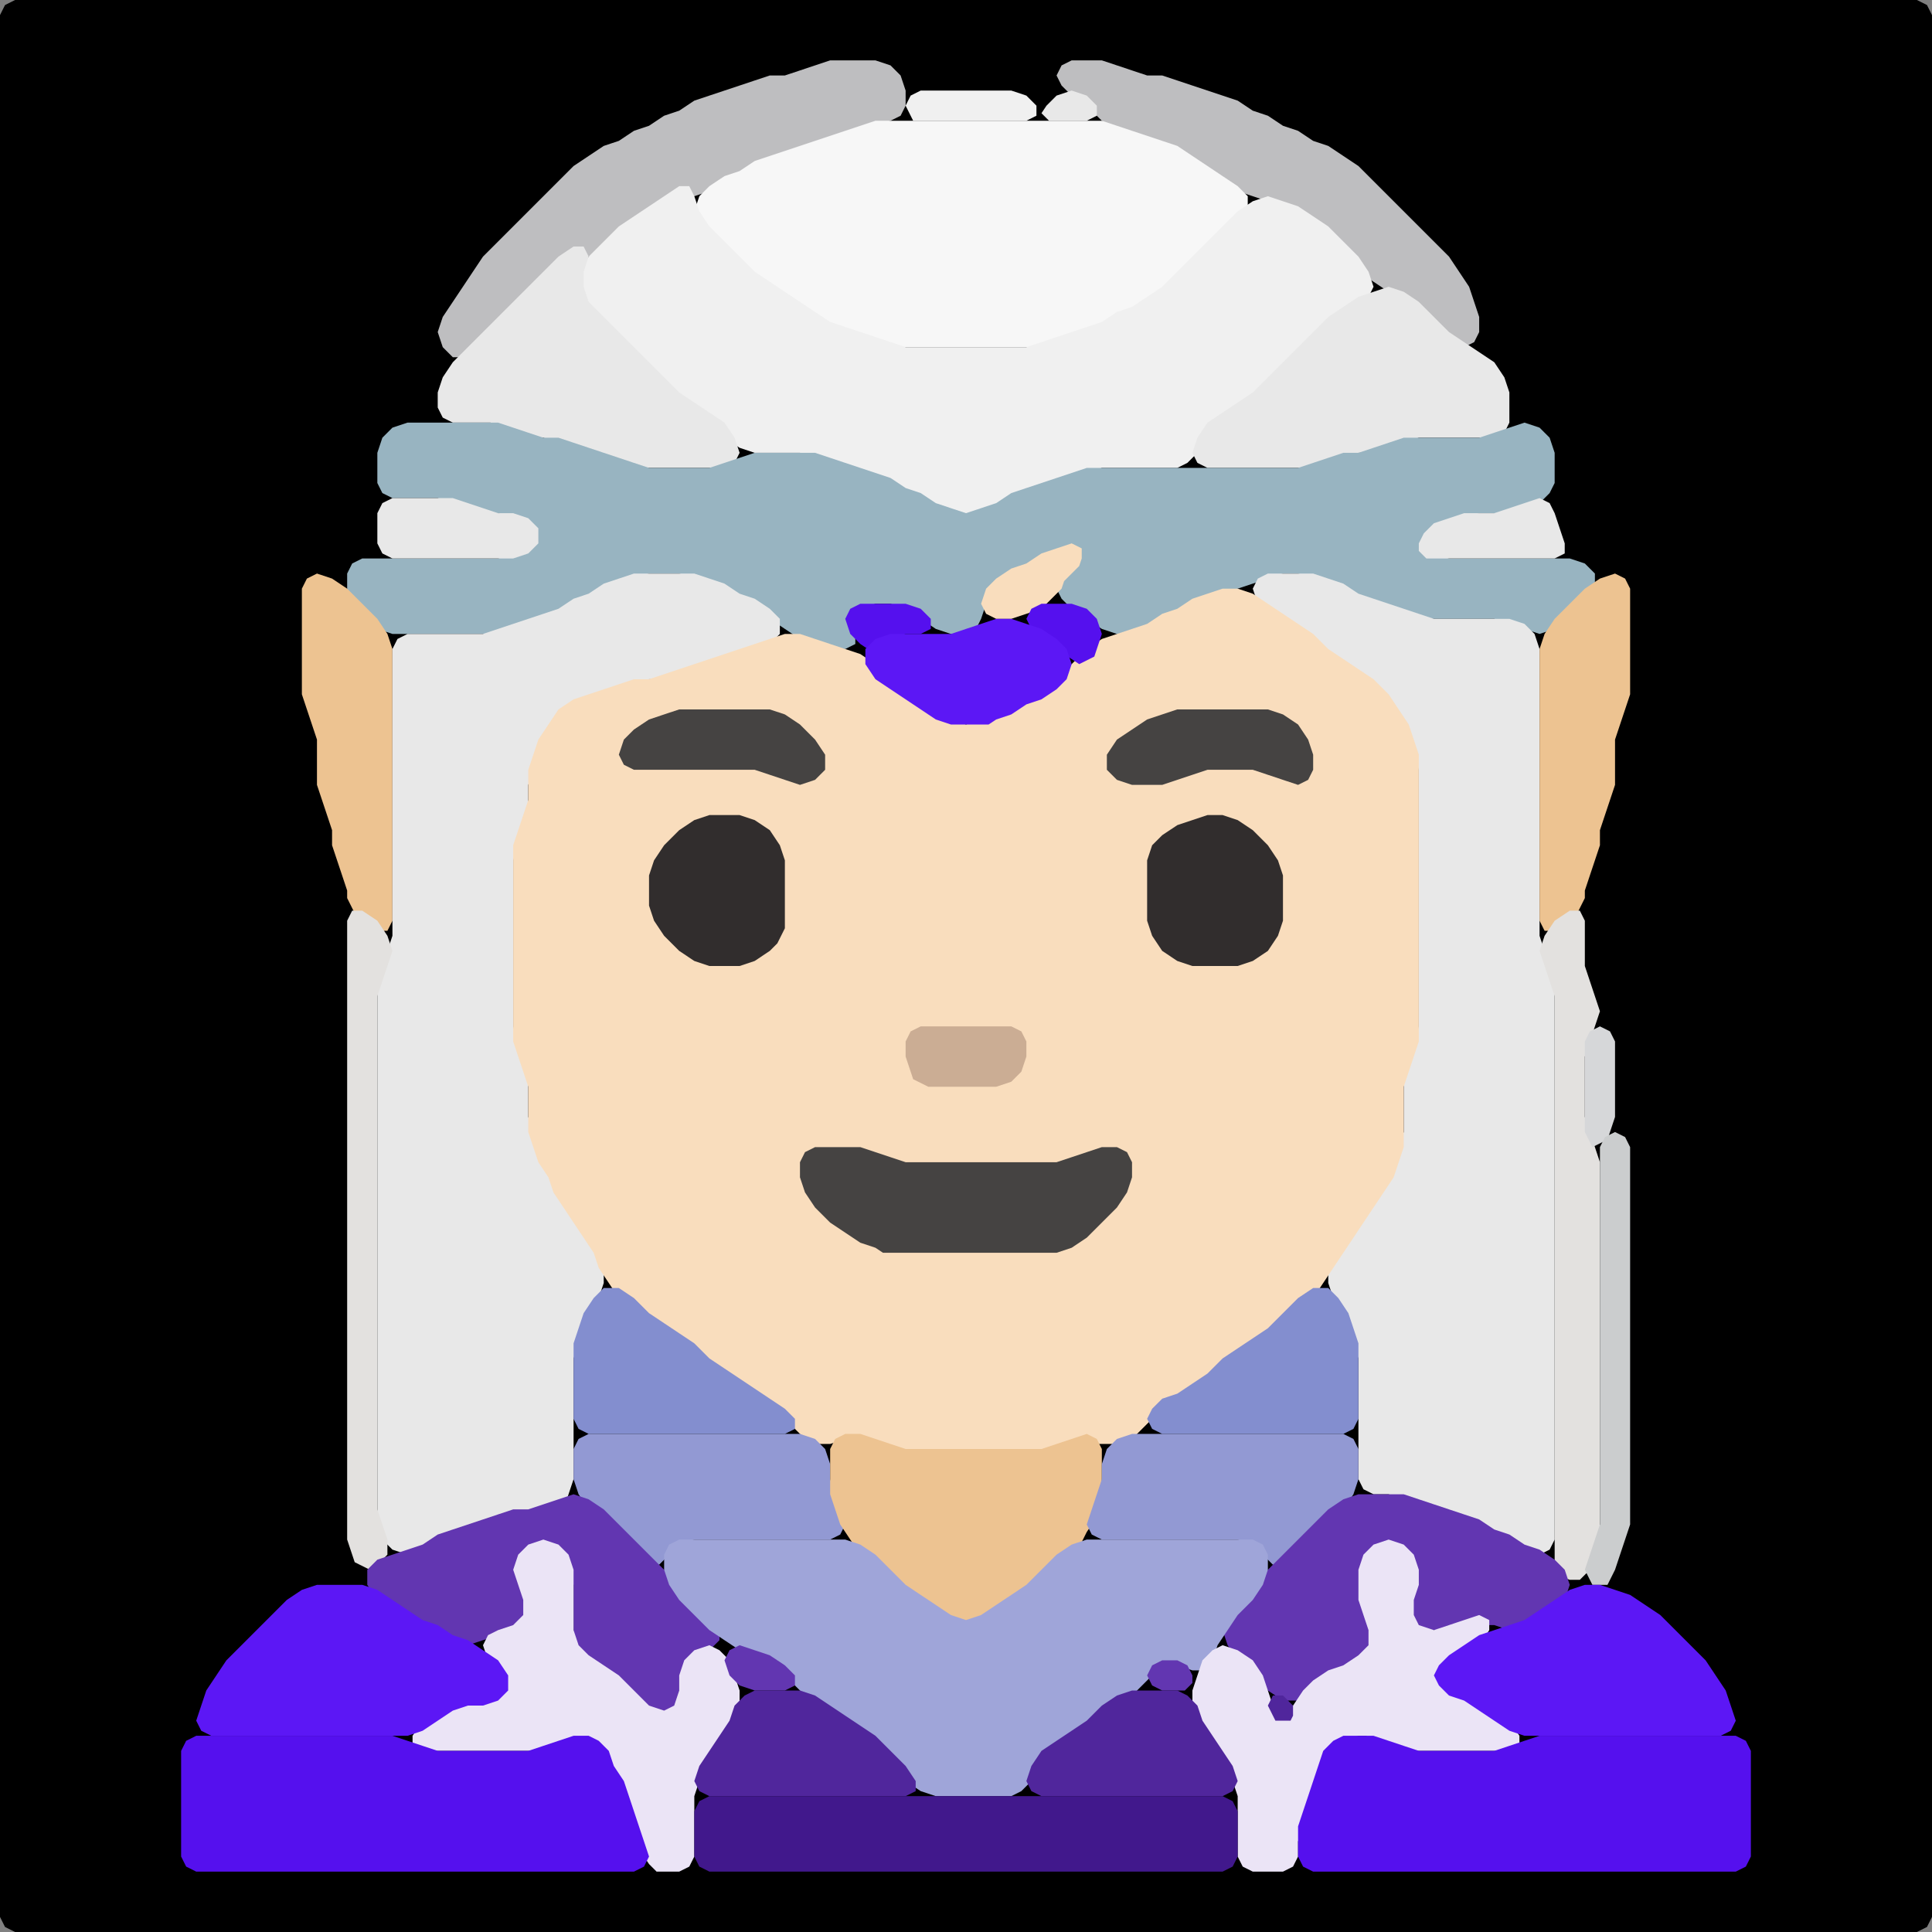 <?xml version="1.0" encoding="UTF-8" standalone="no"?>
<!DOCTYPE svg PUBLIC "-//W3C//DTD SVG 1.1//EN"
"http://www.w3.org/Graphics/SVG/1.1/DTD/svg11.dtd">
<svg width="128" height="128" xmlns="http://www.w3.org/2000/svg" version="1.1">
<rect width="100%" height="100%" fill="#808080" stroke="none"/>
<path d="M 106.5 128.0 L 107.0 128.0 L 108.0 128.0 L 109.0 128.0 L 110.0 128.0 L 111.0 128.0 L 112.0 128.0 L 113.0 128.0 L 114.0 128.0 L 115.0 128.0 L 116.0 128.0 L 117.0 128.0 L 118.0 128.0 L 119.0 128.0 L 120.0 128.0 L 121.0 128.0 L 122.0 128.0 L 123.0 128.0 L 124.0 128.0 L 125.0 128.0 L 126.0 128.0 L 127.0 128.0 L 127.667 127.667 L 128.0 127.0 L 128.0 126.0 L 128.0 125.0 L 128.0 124.0 L 128.0 123.0 L 128.0 122.0 L 128.0 121.0 L 128.0 120.0 L 128.0 119.0 L 128.0 118.0 L 128.0 117.0 L 128.0 116.0 L 128.0 115.0 L 128.0 114.0 L 128.0 113.0 L 128.0 112.0 L 128.0 111.0 L 128.0 110.0 L 128.0 109.0 L 128.0 108.0 L 128.0 107.0 L 128.0 106.0 L 128.0 105.0 L 128.0 104.0 L 128.0 103.0 L 128.0 102.0 L 128.0 101.0 L 128.0 100.0 L 128.0 99.0 L 128.0 98.0 L 128.0 97.0 L 128.0 96.0 L 128.0 95.0 L 128.0 94.0 L 128.0 93.0 L 128.0 92.0 L 128.0 91.0 L 128.0 90.0 L 128.0 89.0 L 128.0 88.0 L 128.0 87.0 L 128.0 86.0 L 128.0 85.0 L 128.0 84.0 L 128.0 83.0 L 128.0 82.0 L 128.0 81.0 L 128.0 80.0 L 128.0 79.0 L 128.0 78.0 L 128.0 77.0 L 128.0 76.0 L 128.0 75.0 L 128.0 74.0 L 128.0 73.0 L 128.0 72.0 L 128.0 71.0 L 128.0 70.0 L 128.0 69.0 L 128.0 68.0 L 128.0 67.0 L 128.0 66.0 L 128.0 65.0 L 128.0 64.0 L 128.0 63.0 L 128.0 62.0 L 128.0 61.0 L 128.0 60.0 L 128.0 59.0 L 128.0 58.0 L 128.0 57.0 L 128.0 56.0 L 128.0 55.0 L 128.0 54.0 L 128.0 53.0 L 128.0 52.0 L 128.0 51.0 L 128.0 50.0 L 128.0 49.0 L 128.0 48.0 L 128.0 47.0 L 128.0 46.0 L 128.0 45.0 L 128.0 44.0 L 128.0 43.0 L 128.0 42.0 L 128.0 41.0 L 128.0 40.0 L 128.0 39.0 L 128.0 38.0 L 128.0 37.0 L 128.0 36.0 L 128.0 35.0 L 128.0 34.0 L 128.0 33.0 L 128.0 32.0 L 128.0 31.0 L 128.0 30.0 L 128.0 29.0 L 128.0 28.0 L 128.0 27.0 L 128.0 26.0 L 128.0 25.0 L 128.0 24.0 L 128.0 23.0 L 128.0 22.0 L 128.0 21.0 L 128.0 20.0 L 128.0 19.0 L 128.0 18.0 L 128.0 17.0 L 128.0 16.0 L 128.0 15.0 L 128.0 14.0 L 128.0 13.0 L 128.0 12.0 L 128.0 11.0 L 128.0 10.0 L 128.0 9.0 L 128.0 8.0 L 128.0 7.0 L 128.0 6.0 L 128.0 5.0 L 128.0 4.0 L 128.0 3.0 L 128.0 2.0 L 128.0 1.0 L 127.667 0.333 L 127.0 0.0 L 126.0 0.0 L 125.0 0.0 L 124.0 0.0 L 123.0 0.0 L 122.0 0.0 L 121.0 0.0 L 120.0 0.0 L 119.0 0.0 L 118.0 0.0 L 117.0 0.0 L 116.0 0.0 L 115.0 0.0 L 114.0 0.0 L 113.0 0.0 L 112.0 0.0 L 111.0 0.0 L 110.0 0.0 L 109.0 0.0 L 108.0 0.0 L 107.0 0.0 L 106.0 0.0 L 105.0 0.0 L 104.0 0.0 L 103.0 0.0 L 102.0 0.0 L 101.0 0.0 L 100.0 0.0 L 99.0 0.0 L 98.0 0.0 L 97.0 0.0 L 96.0 0.0 L 95.0 0.0 L 94.0 0.0 L 93.0 0.0 L 92.0 0.0 L 91.0 0.0 L 90.0 0.0 L 89.0 0.0 L 88.0 0.0 L 87.0 0.0 L 86.0 0.0 L 85.0 0.0 L 84.0 0.0 L 83.0 0.0 L 82.0 0.0 L 81.0 0.0 L 80.0 0.0 L 79.0 0.0 L 78.0 0.0 L 77.0 0.0 L 76.0 0.0 L 75.0 0.0 L 74.0 0.0 L 73.0 0.0 L 72.0 0.0 L 71.0 0.0 L 70.0 0.0 L 69.0 0.0 L 68.0 0.0 L 67.0 0.0 L 66.0 0.0 L 65.0 0.0 L 64.0 0.0 L 63.0 0.0 L 62.0 0.0 L 61.0 0.0 L 60.0 0.0 L 59.0 0.0 L 58.0 0.0 L 57.0 0.0 L 56.0 0.0 L 55.0 0.0 L 54.0 0.0 L 53.0 0.0 L 52.0 0.0 L 51.0 0.0 L 50.0 0.0 L 49.0 0.0 L 48.0 0.0 L 47.0 0.0 L 46.0 0.0 L 45.0 0.0 L 44.0 0.0 L 43.0 0.0 L 42.0 0.0 L 41.0 0.0 L 40.0 0.0 L 39.0 0.0 L 38.0 0.0 L 37.0 0.0 L 36.0 0.0 L 35.0 0.0 L 34.0 0.0 L 33.0 0.0 L 32.0 0.0 L 31.0 0.0 L 30.0 0.0 L 29.0 0.0 L 28.0 0.0 L 27.0 0.0 L 26.0 0.0 L 25.0 0.0 L 24.0 0.0 L 23.0 0.0 L 22.0 0.0 L 21.0 0.0 L 20.0 0.0 L 19.0 0.0 L 18.0 0.0 L 17.0 0.0 L 16.0 0.0 L 15.0 0.0 L 14.0 0.0 L 13.0 0.0 L 12.0 0.0 L 11.0 0.0 L 10.0 0.0 L 9.0 0.0 L 8.0 0.0 L 7.0 0.0 L 6.0 0.0 L 5.0 0.0 L 4.0 0.0 L 3.0 0.0 L 2.0 0.0 L 1.0 0.0 L 0.333 0.333 L 0.0 1.0 L 0.0 2.0 L 0.0 3.0 L 0.0 4.0 L 0.0 5.0 L 0.0 6.0 L 0.0 7.0 L 0.0 8.0 L 0.0 9.0 L 0.0 10.0 L 0.0 11.0 L 0.0 12.0 L 0.0 13.0 L 0.0 14.0 L 0.0 15.0 L 0.0 16.0 L 0.0 17.0 L 0.0 18.0 L 0.0 19.0 L 0.0 20.0 L 0.0 21.0 L 0.0 22.0 L 0.0 23.0 L 0.0 24.0 L 0.0 25.0 L 0.0 26.0 L 0.0 27.0 L 0.0 28.0 L 0.0 29.0 L 0.0 30.0 L 0.0 31.0 L 0.0 32.0 L 0.0 33.0 L 0.0 34.0 L 0.0 35.0 L 0.0 36.0 L 0.0 37.0 L 0.0 38.0 L 0.0 39.0 L 0.0 40.0 L 0.0 41.0 L 0.0 42.0 L 0.0 43.0 L 0.0 44.0 L 0.0 45.0 L 0.0 46.0 L 0.0 47.0 L 0.0 48.0 L 0.0 49.0 L 0.0 50.0 L 0.0 51.0 L 0.0 52.0 L 0.0 53.0 L 0.0 54.0 L 0.0 55.0 L 0.0 56.0 L 0.0 57.0 L 0.0 58.0 L 0.0 59.0 L 0.0 60.0 L 0.0 61.0 L 0.0 62.0 L 0.0 63.0 L 0.0 64.0 L 0.0 65.0 L 0.0 66.0 L 0.0 67.0 L 0.0 68.0 L 0.0 69.0 L 0.0 70.0 L 0.0 71.0 L 0.0 72.0 L 0.0 73.0 L 0.0 74.0 L 0.0 75.0 L 0.0 76.0 L 0.0 77.0 L 0.0 78.0 L 0.0 79.0 L 0.0 80.0 L 0.0 81.0 L 0.0 82.0 L 0.0 83.0 L 0.0 84.0 L 0.0 85.0 L 0.0 86.0 L 0.0 87.0 L 0.0 88.0 L 0.0 89.0 L 0.0 90.0 L 0.0 91.0 L 0.0 92.0 L 0.0 93.0 L 0.0 94.0 L 0.0 95.0 L 0.0 96.0 L 0.0 97.0 L 0.0 98.0 L 0.0 99.0 L 0.0 100.0 L 0.0 101.0 L 0.0 102.0 L 0.0 103.0 L 0.0 104.0 L 0.0 105.0 L 0.0 106.0 L 0.0 107.0 L 0.0 108.0 L 0.0 109.0 L 0.0 110.0 L 0.0 111.0 L 0.0 112.0 L 0.0 113.0 L 0.0 114.0 L 0.0 115.0 L 0.0 116.0 L 0.0 117.0 L 0.0 118.0 L 0.0 119.0 L 0.0 120.0 L 0.0 121.0 L 0.0 122.0 L 0.0 123.0 L 0.0 124.0 L 0.0 125.0 L 0.0 126.0 L 0.0 127.0 L 0.333 127.667 L 1.0 128.0 L 2.0 128.0 L 3.0 128.0 L 4.0 128.0 L 5.0 128.0 L 6.0 128.0 L 7.0 128.0 L 8.0 128.0 L 9.0 128.0 L 10.0 128.0 L 11.0 128.0 L 12.0 128.0 L 13.0 128.0 L 14.0 128.0 L 15.0 128.0 L 16.0 128.0 L 17.0 128.0 L 18.0 128.0 L 19.0 128.0 L 20.0 128.0 L 21.0 128.0 L 22.0 128.0 L 23.0 128.0 L 24.0 128.0 L 25.0 128.0 L 26.0 128.0 L 27.0 128.0 L 28.0 128.0 L 29.0 128.0 L 30.0 128.0 L 31.0 128.0 L 32.0 128.0 L 33.0 128.0 L 34.0 128.0 L 35.0 128.0 L 36.0 128.0 L 37.0 128.0 L 38.0 128.0 L 39.0 128.0 L 40.0 128.0 L 41.0 128.0 L 42.0 128.0 L 43.0 128.0 L 44.0 128.0 L 45.0 128.0 L 46.0 128.0 L 47.0 128.0 L 48.0 128.0 L 49.0 128.0 L 50.0 128.0 L 51.0 128.0 L 52.0 128.0 L 53.0 128.0 L 54.0 128.0 L 55.0 128.0 L 56.0 128.0 L 57.0 128.0 L 58.0 128.0 L 59.0 128.0 L 60.0 128.0 L 61.0 128.0 L 62.0 128.0 L 63.0 128.0 L 64.0 128.0 L 65.0 128.0 L 66.0 128.0 L 67.0 128.0 L 68.0 128.0 L 69.0 128.0 L 70.0 128.0 L 71.0 128.0 L 72.0 128.0 L 73.0 128.0 L 74.0 128.0 L 75.0 128.0 L 76.0 128.0 L 77.0 128.0 L 78.0 128.0 L 79.0 128.0 L 80.0 128.0 L 81.0 128.0 L 82.0 128.0 L 83.0 128.0 L 84.0 128.0 L 85.0 128.0 L 86.0 128.0 L 87.0 128.0 L 88.0 128.0 L 89.0 128.0 L 90.0 128.0 L 91.0 128.0 L 92.0 128.0 L 93.0 128.0 L 94.0 128.0 L 95.0 128.0 L 96.0 128.0 L 97.0 128.0 L 98.0 128.0 L 99.0 128.0 L 100.0 128.0 L 101.0 128.0 L 102.0 128.0 L 103.0 128.0 L 104.0 128.0 L 105.0 128.0 L 105.5 128.0 Z" stroke="none" fill="rgb(0,0,0)" />
<path d="M 55.5 9.0 L 56.0 9.0 L 57.0 8.667 L 58.0 8.333 L 59.0 8.0 L 59.667 7.667 L 60.0 7.0 L 60.0 6.0 L 59.667 5.0 L 59.0 4.333 L 58.0 4.0 L 57.0 4.0 L 56.0 4.0 L 55.0 4.0 L 54.0 4.333 L 53.0 4.667 L 52.0 5.0 L 51.0 5.0 L 50.0 5.333 L 49.0 5.667 L 48.0 6.0 L 47.0 6.333 L 46.0 6.667 L 45.0 7.333 L 44.0 7.667 L 43.0 8.333 L 42.0 8.667 L 41.0 9.333 L 40.0 9.667 L 39.0 10.333 L 38.0 11.0 L 37.0 12.0 L 36.0 13.0 L 35.0 14.0 L 34.0 15.0 L 33.0 16.0 L 32.0 17.0 L 31.333 18.0 L 30.667 19.0 L 30.0 20.0 L 29.333 21.0 L 29.0 22.0 L 29.333 23.0 L 30.0 23.667 L 31.0 23.667 L 32.0 23.0 L 33.0 22.0 L 34.0 21.0 L 35.0 20.0 L 36.0 19.0 L 37.0 18.0 L 38.0 17.333 L 39.0 17.0 L 40.0 16.667 L 41.0 16.0 L 42.0 15.0 L 43.0 14.333 L 44.0 13.667 L 45.0 13.333 L 46.0 13.0 L 47.0 12.667 L 48.0 12.333 L 49.0 11.667 L 50.0 11.333 L 51.0 10.667 L 52.0 10.333 L 53.0 10.0 L 54.0 9.667 L 54.5 9.5 Z" stroke="none" fill="rgb(190,190,192)" />
<path d="M 72.5 7.5 L 73.0 8.0 L 74.0 8.667 L 75.0 9.0 L 76.0 9.333 L 77.0 9.667 L 78.0 10.333 L 79.0 11.0 L 80.0 11.667 L 81.0 12.333 L 82.0 12.667 L 83.0 13.0 L 84.0 13.333 L 85.0 13.667 L 86.0 14.333 L 87.0 15.0 L 88.0 16.0 L 89.0 17.0 L 90.0 18.0 L 91.0 18.667 L 92.0 19.333 L 93.0 20.0 L 94.0 21.0 L 95.0 22.0 L 96.0 22.667 L 97.0 23.0 L 97.667 22.667 L 98.0 22.0 L 98.0 21.0 L 97.667 20.0 L 97.333 19.0 L 96.667 18.0 L 96.0 17.0 L 95.0 16.0 L 94.0 15.0 L 93.0 14.0 L 92.0 13.0 L 91.0 12.0 L 90.0 11.0 L 89.0 10.333 L 88.0 9.667 L 87.0 9.333 L 86.0 8.667 L 85.0 8.333 L 84.0 7.667 L 83.0 7.333 L 82.0 6.667 L 81.0 6.333 L 80.0 6.0 L 79.0 5.667 L 78.0 5.333 L 77.0 5.0 L 76.0 5.0 L 75.0 4.667 L 74.0 4.333 L 73.0 4.0 L 72.0 4.0 L 71.0 4.0 L 70.333 4.333 L 70.0 5.0 L 70.333 5.667 L 71.0 6.333 L 71.5 6.5 Z" stroke="none" fill="rgb(190,190,192)" />
<path d="M 61.5 8.0 L 62.0 8.0 L 63.0 8.0 L 64.0 8.0 L 65.0 8.0 L 66.0 8.0 L 67.0 8.0 L 68.0 8.0 L 68.667 7.667 L 68.667 7.0 L 68.0 6.333 L 67.0 6.0 L 66.0 6.0 L 65.0 6.0 L 64.0 6.0 L 63.0 6.0 L 62.0 6.0 L 61.0 6.0 L 60.333 6.333 L 60.0 7.0 L 60.333 7.667 L 60.5 8.0 Z" stroke="none" fill="rgb(240,240,240)" />
<path d="M 69.5 8.0 L 70.0 8.0 L 71.0 8.0 L 72.0 8.0 L 72.667 7.667 L 72.667 7.0 L 72.0 6.333 L 71.0 6.0 L 70.0 6.333 L 69.333 7.0 L 69.0 7.5 Z" stroke="none" fill="rgb(232,232,232)" />
<path d="M 58.5 23.0 L 59.0 23.0 L 60.0 23.0 L 61.0 23.0 L 62.0 23.0 L 63.0 23.0 L 64.0 23.0 L 65.0 23.0 L 66.0 23.0 L 67.0 23.0 L 68.0 23.0 L 69.0 23.0 L 70.0 22.667 L 71.0 22.333 L 72.0 22.0 L 73.0 21.667 L 74.0 21.333 L 75.0 20.667 L 76.0 20.333 L 77.0 19.667 L 78.0 19.0 L 79.0 18.0 L 80.0 17.0 L 81.0 16.0 L 82.0 15.0 L 82.667 14.0 L 82.667 13.0 L 82.0 12.333 L 81.0 11.667 L 80.0 11.0 L 79.0 10.333 L 78.0 9.667 L 77.0 9.333 L 76.0 9.0 L 75.0 8.667 L 74.0 8.333 L 73.0 8.0 L 72.0 8.0 L 71.0 8.0 L 70.0 8.0 L 69.0 8.0 L 68.0 8.0 L 67.0 8.0 L 66.0 8.0 L 65.0 8.0 L 64.0 8.0 L 63.0 8.0 L 62.0 8.0 L 61.0 8.0 L 60.0 8.0 L 59.0 8.0 L 58.0 8.0 L 57.0 8.333 L 56.0 8.667 L 55.0 9.0 L 54.0 9.333 L 53.0 9.667 L 52.0 10.0 L 51.0 10.333 L 50.0 10.667 L 49.0 11.333 L 48.0 11.667 L 47.0 12.333 L 46.333 13.0 L 46.0 14.0 L 46.333 15.0 L 47.0 16.0 L 48.0 17.0 L 49.0 18.0 L 50.0 18.667 L 51.0 19.333 L 52.0 20.0 L 53.0 20.667 L 54.0 21.333 L 55.0 21.667 L 56.0 22.0 L 57.0 22.333 L 57.5 22.5 Z" stroke="none" fill="rgb(247,247,247)" />
<path d="M 84.5 25.5 L 85.0 25.0 L 86.0 24.0 L 87.0 23.0 L 88.0 22.0 L 89.0 21.0 L 90.0 20.333 L 90.667 19.667 L 91.0 19.0 L 90.667 18.0 L 90.0 17.0 L 89.0 16.0 L 88.0 15.0 L 87.0 14.333 L 86.0 13.667 L 85.0 13.333 L 84.0 13.0 L 83.0 13.333 L 82.0 14.0 L 81.0 15.0 L 80.0 16.0 L 79.0 17.0 L 78.0 18.0 L 77.0 19.0 L 76.0 19.667 L 75.0 20.333 L 74.0 20.667 L 73.0 21.333 L 72.0 21.667 L 71.0 22.0 L 70.0 22.333 L 69.0 22.667 L 68.0 23.0 L 67.0 23.0 L 66.0 23.0 L 65.0 23.0 L 64.0 23.0 L 63.0 23.0 L 62.0 23.0 L 61.0 23.0 L 60.0 23.0 L 59.0 22.667 L 58.0 22.333 L 57.0 22.0 L 56.0 21.667 L 55.0 21.333 L 54.0 20.667 L 53.0 20.0 L 52.0 19.333 L 51.0 18.667 L 50.0 18.0 L 49.0 17.0 L 48.0 16.0 L 47.0 15.0 L 46.333 14.0 L 46.0 13.0 L 45.667 12.333 L 45.0 12.333 L 44.0 13.0 L 43.0 13.667 L 42.0 14.333 L 41.0 15.0 L 40.0 16.0 L 39.0 17.0 L 38.333 18.0 L 38.0 19.0 L 38.333 20.0 L 39.0 21.0 L 40.0 22.0 L 41.0 23.0 L 42.0 24.0 L 43.0 25.0 L 44.0 26.0 L 45.0 26.667 L 46.0 27.333 L 47.0 28.0 L 48.0 29.0 L 49.0 29.667 L 50.0 30.0 L 51.0 30.0 L 52.0 30.0 L 53.0 30.0 L 54.0 30.333 L 55.0 30.667 L 56.0 31.0 L 57.0 31.333 L 58.0 31.667 L 59.0 32.333 L 60.0 32.667 L 61.0 33.333 L 62.0 33.667 L 63.0 34.0 L 64.0 34.0 L 65.0 34.0 L 66.0 33.667 L 67.0 33.333 L 68.0 32.667 L 69.0 32.333 L 70.0 32.0 L 71.0 31.667 L 72.0 31.333 L 73.0 31.0 L 74.0 31.0 L 75.0 31.0 L 76.0 31.0 L 77.0 31.0 L 78.0 31.0 L 78.667 30.667 L 79.333 30.0 L 80.0 29.0 L 81.0 28.0 L 82.0 27.333 L 83.0 26.667 L 83.5 26.5 Z" stroke="none" fill="rgb(240,240,240)" />
<path d="M 33.5 28.5 L 34.0 28.667 L 35.0 29.0 L 36.0 29.0 L 37.0 29.333 L 38.0 29.667 L 39.0 30.0 L 40.0 30.333 L 41.0 30.667 L 42.0 31.0 L 43.0 31.0 L 44.0 31.0 L 45.0 31.0 L 46.0 31.0 L 47.0 31.0 L 48.0 31.0 L 48.667 30.667 L 49.0 30.0 L 48.667 29.0 L 48.0 28.0 L 47.0 27.333 L 46.0 26.667 L 45.0 26.0 L 44.0 25.0 L 43.0 24.0 L 42.0 23.0 L 41.0 22.0 L 40.0 21.0 L 39.0 20.0 L 38.667 19.0 L 38.667 18.0 L 39.0 17.0 L 38.667 16.333 L 38.0 16.333 L 37.0 17.0 L 36.0 18.0 L 35.0 19.0 L 34.0 20.0 L 33.0 21.0 L 32.0 22.0 L 31.0 23.0 L 30.0 24.0 L 29.333 25.0 L 29.0 26.0 L 29.0 27.0 L 29.333 27.667 L 30.0 28.0 L 31.0 28.0 L 32.0 28.0 L 32.5 28.0 Z" stroke="none" fill="rgb(232,232,232)" />
<path d="M 88.5 30.5 L 89.0 30.333 L 90.0 30.0 L 91.0 30.0 L 92.0 29.667 L 93.0 29.333 L 94.0 29.0 L 95.0 29.0 L 96.0 29.0 L 97.0 29.0 L 98.0 29.0 L 99.0 29.0 L 99.667 28.667 L 100.0 28.0 L 100.0 27.0 L 100.0 26.0 L 99.667 25.0 L 99.0 24.0 L 98.0 23.333 L 97.0 22.667 L 96.0 22.0 L 95.0 21.0 L 94.0 20.0 L 93.0 19.333 L 92.0 19.0 L 91.0 19.333 L 90.0 19.667 L 89.0 20.333 L 88.0 21.0 L 87.0 22.0 L 86.0 23.0 L 85.0 24.0 L 84.0 25.0 L 83.0 26.0 L 82.0 26.667 L 81.0 27.333 L 80.0 28.0 L 79.333 29.0 L 79.0 30.0 L 79.333 30.667 L 80.0 31.0 L 81.0 31.0 L 82.0 31.0 L 83.0 31.0 L 84.0 31.0 L 85.0 31.0 L 86.0 31.0 L 87.0 31.0 L 87.5 31.0 Z" stroke="none" fill="rgb(232,232,232)" />
<path d="M 23.5 40.5 L 24.0 41.0 L 25.0 41.667 L 26.0 42.0 L 27.0 42.0 L 28.0 42.0 L 29.0 42.0 L 30.0 42.0 L 31.0 42.0 L 32.0 42.0 L 33.0 42.0 L 34.0 41.667 L 35.0 41.333 L 36.0 41.0 L 37.0 40.667 L 38.0 40.333 L 39.0 39.667 L 40.0 39.333 L 41.0 38.667 L 42.0 38.333 L 43.0 38.0 L 44.0 38.0 L 45.0 38.0 L 46.0 38.333 L 47.0 38.667 L 48.0 39.333 L 49.0 39.667 L 50.0 40.333 L 51.0 41.0 L 52.0 41.667 L 53.0 42.333 L 54.0 42.667 L 55.0 43.0 L 56.0 43.0 L 56.667 42.667 L 56.667 42.0 L 56.667 41.0 L 57.0 40.333 L 58.0 40.0 L 59.0 40.0 L 60.0 40.333 L 61.0 41.0 L 62.0 41.667 L 63.0 42.0 L 64.0 42.0 L 64.667 41.667 L 65.0 41.0 L 65.333 40.0 L 66.0 39.0 L 67.0 38.333 L 68.0 37.667 L 69.0 37.667 L 69.667 38.0 L 70.0 39.0 L 70.333 39.667 L 71.0 40.333 L 72.0 41.0 L 73.0 41.667 L 74.0 42.0 L 75.0 42.0 L 76.0 41.667 L 77.0 41.333 L 78.0 40.667 L 79.0 40.333 L 80.0 39.667 L 81.0 39.333 L 82.0 39.0 L 83.0 38.667 L 84.0 38.333 L 85.0 38.0 L 86.0 38.0 L 87.0 38.333 L 88.0 38.667 L 89.0 39.333 L 90.0 39.667 L 91.0 40.0 L 92.0 40.333 L 93.0 40.667 L 94.0 41.0 L 95.0 41.0 L 96.0 41.0 L 97.0 41.0 L 98.0 41.0 L 99.0 41.0 L 100.0 41.333 L 101.0 41.667 L 102.0 42.0 L 103.0 41.667 L 104.0 41.0 L 105.0 40.0 L 105.667 39.0 L 105.667 38.0 L 105.0 37.333 L 104.0 37.0 L 103.0 37.0 L 102.0 37.0 L 101.0 37.0 L 100.0 37.0 L 99.0 37.0 L 98.0 37.0 L 97.0 37.0 L 96.0 37.0 L 95.0 36.667 L 94.667 36.0 L 95.0 35.333 L 96.0 34.667 L 97.0 34.333 L 98.0 34.0 L 99.0 34.0 L 100.0 34.0 L 101.0 33.667 L 102.0 33.333 L 102.667 32.667 L 103.0 32.0 L 103.0 31.0 L 103.0 30.0 L 102.667 29.0 L 102.0 28.333 L 101.0 28.0 L 100.0 28.333 L 99.0 28.667 L 98.0 29.0 L 97.0 29.0 L 96.0 29.0 L 95.0 29.0 L 94.0 29.0 L 93.0 29.0 L 92.0 29.333 L 91.0 29.667 L 90.0 30.0 L 89.0 30.0 L 88.0 30.333 L 87.0 30.667 L 86.0 31.0 L 85.0 31.0 L 84.0 31.0 L 83.0 31.0 L 82.0 31.0 L 81.0 31.0 L 80.0 31.0 L 79.0 31.0 L 78.0 31.0 L 77.0 31.0 L 76.0 31.0 L 75.0 31.0 L 74.0 31.0 L 73.0 31.0 L 72.0 31.0 L 71.0 31.333 L 70.0 31.667 L 69.0 32.0 L 68.0 32.333 L 67.0 32.667 L 66.0 33.333 L 65.0 33.667 L 64.0 34.0 L 63.0 33.667 L 62.0 33.333 L 61.0 32.667 L 60.0 32.333 L 59.0 31.667 L 58.0 31.333 L 57.0 31.0 L 56.0 30.667 L 55.0 30.333 L 54.0 30.0 L 53.0 30.0 L 52.0 30.0 L 51.0 30.0 L 50.0 30.0 L 49.0 30.333 L 48.0 30.667 L 47.0 31.0 L 46.0 31.0 L 45.0 31.0 L 44.0 31.0 L 43.0 31.0 L 42.0 30.667 L 41.0 30.333 L 40.0 30.0 L 39.0 29.667 L 38.0 29.333 L 37.0 29.0 L 36.0 29.0 L 35.0 28.667 L 34.0 28.333 L 33.0 28.0 L 32.0 28.0 L 31.0 28.0 L 30.0 28.0 L 29.0 28.0 L 28.0 28.0 L 27.0 28.0 L 26.0 28.333 L 25.333 29.0 L 25.0 30.0 L 25.0 31.0 L 25.0 32.0 L 25.333 32.667 L 26.0 33.0 L 27.0 33.0 L 28.0 33.0 L 29.0 33.0 L 30.0 33.333 L 31.0 33.667 L 32.0 34.0 L 33.0 34.0 L 34.0 34.333 L 34.667 35.0 L 34.667 36.0 L 34.0 36.667 L 33.0 37.0 L 32.0 37.0 L 31.0 37.0 L 30.0 37.0 L 29.0 37.0 L 28.0 37.0 L 27.0 37.0 L 26.0 37.0 L 25.0 37.0 L 24.0 37.0 L 23.333 37.333 L 23.0 38.0 L 23.0 39.0 L 23.0 39.5 Z" stroke="none" fill="rgb(152,180,193)" />
<path d="M 30.5 37.0 L 31.0 37.0 L 32.0 37.0 L 33.0 37.0 L 34.0 37.0 L 35.0 36.667 L 35.667 36.0 L 35.667 35.0 L 35.0 34.333 L 34.0 34.0 L 33.0 34.0 L 32.0 33.667 L 31.0 33.333 L 30.0 33.0 L 29.0 33.0 L 28.0 33.0 L 27.0 33.0 L 26.0 33.0 L 25.333 33.333 L 25.0 34.0 L 25.0 35.0 L 25.0 36.0 L 25.333 36.667 L 26.0 37.0 L 27.0 37.0 L 28.0 37.0 L 29.0 37.0 L 29.5 37.0 Z" stroke="none" fill="rgb(232,232,232)" />
<path d="M 94.5 37.0 L 95.0 37.0 L 96.0 37.0 L 97.0 37.0 L 98.0 37.0 L 99.0 37.0 L 100.0 37.0 L 101.0 37.0 L 102.0 37.0 L 103.0 37.0 L 103.667 36.667 L 103.667 36.0 L 103.333 35.0 L 103.0 34.0 L 102.667 33.333 L 102.0 33.0 L 101.0 33.333 L 100.0 33.667 L 99.0 34.0 L 98.0 34.0 L 97.0 34.0 L 96.0 34.333 L 95.0 34.667 L 94.333 35.333 L 94.0 36.0 L 94.0 36.5 Z" stroke="none" fill="rgb(232,232,232)" />
<path d="M 71.5 37.5 L 71.667 37.0 L 71.667 36.333 L 71.0 36.0 L 70.0 36.333 L 69.0 36.667 L 68.0 37.333 L 67.0 37.667 L 66.0 38.333 L 65.333 39.0 L 65.0 40.0 L 65.333 40.667 L 66.0 41.0 L 67.0 41.0 L 68.0 40.667 L 69.0 40.333 L 69.667 39.667 L 70.333 39.0 L 70.5 38.5 Z" stroke="none" fill="rgb(249,221,189)" />
<path d="M 23.5 60.5 L 24.0 61.0 L 25.0 61.667 L 25.667 61.667 L 26.0 61.0 L 26.0 60.0 L 26.0 59.0 L 26.0 58.0 L 26.0 57.0 L 26.0 56.0 L 26.0 55.0 L 26.0 54.0 L 26.0 53.0 L 26.0 52.0 L 26.0 51.0 L 26.0 50.0 L 26.0 49.0 L 26.0 48.0 L 26.0 47.0 L 26.0 46.0 L 26.0 45.0 L 26.0 44.0 L 26.0 43.0 L 25.667 42.0 L 25.0 41.0 L 24.0 40.0 L 23.0 39.0 L 22.0 38.333 L 21.0 38.0 L 20.333 38.333 L 20.0 39.0 L 20.0 40.0 L 20.0 41.0 L 20.0 42.0 L 20.0 43.0 L 20.0 44.0 L 20.0 45.0 L 20.0 46.0 L 20.333 47.0 L 20.667 48.0 L 21.0 49.0 L 21.0 50.0 L 21.0 51.0 L 21.0 52.0 L 21.333 53.0 L 21.667 54.0 L 22.0 55.0 L 22.0 56.0 L 22.333 57.0 L 22.667 58.0 L 23.0 59.0 L 23.0 59.5 Z" stroke="none" fill="rgb(237,195,145)" />
<path d="M 37.5 99.5 L 37.667 99.0 L 38.0 98.0 L 38.0 97.0 L 38.0 96.0 L 38.0 95.0 L 38.0 94.0 L 38.0 93.0 L 38.0 92.0 L 38.0 91.0 L 38.0 90.0 L 38.333 89.0 L 38.667 88.0 L 39.333 87.0 L 39.667 86.0 L 40.0 85.0 L 40.0 84.0 L 39.667 83.0 L 39.333 82.0 L 38.667 81.0 L 38.0 80.0 L 37.333 79.0 L 36.667 78.0 L 36.333 77.0 L 35.667 76.0 L 35.333 75.0 L 35.0 74.0 L 35.0 73.0 L 35.0 72.0 L 35.0 71.0 L 34.667 70.0 L 34.333 69.0 L 34.0 68.0 L 34.0 67.0 L 34.0 66.0 L 34.0 65.0 L 34.0 64.0 L 34.0 63.0 L 34.0 62.0 L 34.0 61.0 L 34.0 60.0 L 34.0 59.0 L 34.0 58.0 L 34.0 57.0 L 34.333 56.0 L 34.667 55.0 L 35.0 54.0 L 35.0 53.0 L 35.0 52.0 L 35.333 51.0 L 35.667 50.0 L 36.333 49.0 L 37.0 48.0 L 38.0 47.0 L 39.0 46.333 L 40.0 46.0 L 41.0 45.667 L 42.0 45.333 L 43.0 45.0 L 44.0 45.0 L 45.0 44.667 L 46.0 44.333 L 47.0 44.0 L 48.0 43.667 L 49.0 43.333 L 50.0 43.0 L 51.0 42.667 L 51.667 42.0 L 51.667 41.0 L 51.0 40.333 L 50.0 39.667 L 49.0 39.333 L 48.0 38.667 L 47.0 38.333 L 46.0 38.0 L 45.0 38.0 L 44.0 38.0 L 43.0 38.0 L 42.0 38.0 L 41.0 38.333 L 40.0 38.667 L 39.0 39.333 L 38.0 39.667 L 37.0 40.333 L 36.0 40.667 L 35.0 41.0 L 34.0 41.333 L 33.0 41.667 L 32.0 42.0 L 31.0 42.0 L 30.0 42.0 L 29.0 42.0 L 28.0 42.0 L 27.0 42.0 L 26.333 42.333 L 26.0 43.0 L 26.0 44.0 L 26.0 45.0 L 26.0 46.0 L 26.0 47.0 L 26.0 48.0 L 26.0 49.0 L 26.0 50.0 L 26.0 51.0 L 26.0 52.0 L 26.0 53.0 L 26.0 54.0 L 26.0 55.0 L 26.0 56.0 L 26.0 57.0 L 26.0 58.0 L 26.0 59.0 L 26.0 60.0 L 26.0 61.0 L 26.0 62.0 L 25.667 63.0 L 25.333 64.0 L 25.0 65.0 L 25.0 66.0 L 25.0 67.0 L 25.0 68.0 L 25.0 69.0 L 25.0 70.0 L 25.0 71.0 L 25.0 72.0 L 25.0 73.0 L 25.0 74.0 L 25.0 75.0 L 25.0 76.0 L 25.0 77.0 L 25.0 78.0 L 25.0 79.0 L 25.0 80.0 L 25.0 81.0 L 25.0 82.0 L 25.0 83.0 L 25.0 84.0 L 25.0 85.0 L 25.0 86.0 L 25.0 87.0 L 25.0 88.0 L 25.0 89.0 L 25.0 90.0 L 25.0 91.0 L 25.0 92.0 L 25.0 93.0 L 25.0 94.0 L 25.0 95.0 L 25.0 96.0 L 25.0 97.0 L 25.0 98.0 L 25.0 99.0 L 25.0 100.0 L 25.0 101.0 L 25.333 102.0 L 26.0 102.667 L 27.0 103.0 L 28.0 102.667 L 29.0 102.333 L 30.0 101.667 L 31.0 101.333 L 32.0 101.0 L 33.0 100.667 L 34.0 100.667 L 35.0 100.667 L 36.0 100.667 L 36.5 100.5 Z" stroke="none" fill="rgb(232,232,232)" />
<path d="M 95.5 100.0 L 96.0 100.333 L 97.0 100.667 L 98.0 101.333 L 99.0 101.667 L 100.0 102.333 L 101.0 102.667 L 102.0 103.0 L 102.667 102.667 L 103.0 102.0 L 103.0 101.0 L 103.0 100.0 L 103.0 99.0 L 103.0 98.0 L 103.0 97.0 L 103.0 96.0 L 103.0 95.0 L 103.0 94.0 L 103.0 93.0 L 103.0 92.0 L 103.0 91.0 L 103.0 90.0 L 103.0 89.0 L 103.0 88.0 L 103.0 87.0 L 103.0 86.0 L 103.0 85.0 L 103.0 84.0 L 103.0 83.0 L 103.0 82.0 L 103.0 81.0 L 103.0 80.0 L 103.0 79.0 L 103.0 78.0 L 103.0 77.0 L 103.0 76.0 L 103.0 75.0 L 103.0 74.0 L 103.0 73.0 L 103.0 72.0 L 103.0 71.0 L 103.0 70.0 L 103.0 69.0 L 103.0 68.0 L 103.0 67.0 L 103.0 66.0 L 103.0 65.0 L 102.667 64.0 L 102.333 63.0 L 102.0 62.0 L 102.0 61.0 L 102.0 60.0 L 102.0 59.0 L 102.0 58.0 L 102.0 57.0 L 102.0 56.0 L 102.0 55.0 L 102.0 54.0 L 102.0 53.0 L 102.0 52.0 L 102.0 51.0 L 102.0 50.0 L 102.0 49.0 L 102.0 48.0 L 102.0 47.0 L 102.0 46.0 L 102.0 45.0 L 102.0 44.0 L 102.0 43.0 L 101.667 42.0 L 101.0 41.333 L 100.0 41.0 L 99.0 41.0 L 98.0 41.0 L 97.0 41.0 L 96.0 41.0 L 95.0 41.0 L 94.0 40.667 L 93.0 40.333 L 92.0 40.0 L 91.0 39.667 L 90.0 39.333 L 89.0 38.667 L 88.0 38.333 L 87.0 38.0 L 86.0 38.0 L 85.0 38.0 L 84.0 38.0 L 83.333 38.333 L 83.0 39.0 L 83.333 40.0 L 84.0 40.667 L 85.0 41.333 L 86.0 42.0 L 87.0 43.0 L 88.0 43.667 L 89.0 44.333 L 90.0 45.0 L 91.0 46.0 L 92.0 47.0 L 92.667 48.0 L 93.333 49.0 L 93.667 50.0 L 94.0 51.0 L 94.0 52.0 L 94.0 53.0 L 94.0 54.0 L 94.0 55.0 L 94.0 56.0 L 94.0 57.0 L 94.0 58.0 L 94.0 59.0 L 94.0 60.0 L 94.0 61.0 L 94.0 62.0 L 94.0 63.0 L 94.0 64.0 L 94.0 65.0 L 94.0 66.0 L 94.0 67.0 L 94.0 68.0 L 93.667 69.0 L 93.333 70.0 L 93.0 71.0 L 93.0 72.0 L 93.0 73.0 L 93.0 74.0 L 93.0 75.0 L 92.667 76.0 L 92.333 77.0 L 91.667 78.0 L 91.0 79.0 L 90.333 80.0 L 89.667 81.0 L 89.0 82.0 L 88.333 83.0 L 88.0 84.0 L 88.0 85.0 L 88.333 86.0 L 88.667 87.0 L 89.333 88.0 L 89.667 89.0 L 90.0 90.0 L 90.0 91.0 L 90.0 92.0 L 90.0 93.0 L 90.0 94.0 L 90.0 95.0 L 90.0 96.0 L 90.0 97.0 L 90.0 98.0 L 90.333 98.667 L 91.0 99.0 L 92.0 99.0 L 93.0 99.333 L 94.0 99.667 L 94.5 100.0 Z" stroke="none" fill="rgb(232,232,232)" />
<path d="M 105.0 59.5 L 105.0 59.0 L 105.333 58.0 L 105.667 57.0 L 106.0 56.0 L 106.0 55.0 L 106.333 54.0 L 106.667 53.0 L 107.0 52.0 L 107.0 51.0 L 107.0 50.0 L 107.0 49.0 L 107.333 48.0 L 107.667 47.0 L 108.0 46.0 L 108.0 45.0 L 108.0 44.0 L 108.0 43.0 L 108.0 42.0 L 108.0 41.0 L 108.0 40.0 L 108.0 39.0 L 107.667 38.333 L 107.0 38.0 L 106.0 38.333 L 105.0 39.0 L 104.0 40.0 L 103.0 41.0 L 102.333 42.0 L 102.0 43.0 L 102.0 44.0 L 102.0 45.0 L 102.0 46.0 L 102.0 47.0 L 102.0 48.0 L 102.0 49.0 L 102.0 50.0 L 102.0 51.0 L 102.0 52.0 L 102.0 53.0 L 102.0 54.0 L 102.0 55.0 L 102.0 56.0 L 102.0 57.0 L 102.0 58.0 L 102.0 59.0 L 102.0 60.0 L 102.0 61.0 L 102.333 61.667 L 103.0 61.667 L 104.0 61.0 L 104.5 60.5 Z" stroke="none" fill="rgb(237,195,145)" />
<path d="M 59.5 96.0 L 60.0 96.0 L 61.0 96.0 L 62.0 96.0 L 63.0 96.0 L 64.0 96.0 L 65.0 96.0 L 66.0 96.0 L 67.0 96.0 L 68.0 96.0 L 69.0 96.0 L 70.0 96.0 L 71.0 95.667 L 72.0 95.667 L 73.0 95.667 L 74.0 95.667 L 75.0 95.333 L 75.667 94.667 L 76.333 94.0 L 77.0 93.333 L 78.0 92.667 L 79.0 92.333 L 80.0 91.667 L 81.0 91.0 L 82.0 90.0 L 83.0 89.333 L 84.0 88.667 L 85.0 88.0 L 86.0 87.0 L 87.0 86.0 L 87.667 85.0 L 88.333 84.0 L 89.0 83.0 L 89.667 82.0 L 90.333 81.0 L 91.0 80.0 L 91.667 79.0 L 92.333 78.0 L 92.667 77.0 L 93.0 76.0 L 93.0 75.0 L 93.0 74.0 L 93.0 73.0 L 93.0 72.0 L 93.333 71.0 L 93.667 70.0 L 94.0 69.0 L 94.0 68.0 L 94.0 67.0 L 94.0 66.0 L 94.0 65.0 L 94.0 64.0 L 94.0 63.0 L 94.0 62.0 L 94.0 61.0 L 94.0 60.0 L 94.0 59.0 L 94.0 58.0 L 94.0 57.0 L 94.0 56.0 L 94.0 55.0 L 94.0 54.0 L 94.0 53.0 L 94.0 52.0 L 94.0 51.0 L 94.0 50.0 L 93.667 49.0 L 93.333 48.0 L 92.667 47.0 L 92.0 46.0 L 91.0 45.0 L 90.0 44.333 L 89.0 43.667 L 88.0 43.0 L 87.0 42.0 L 86.0 41.333 L 85.0 40.667 L 84.0 40.0 L 83.0 39.333 L 82.0 39.0 L 81.0 39.0 L 80.0 39.333 L 79.0 39.667 L 78.0 40.333 L 77.0 40.667 L 76.0 41.333 L 75.0 41.667 L 74.0 42.0 L 73.0 42.333 L 72.0 43.0 L 71.0 44.0 L 70.0 45.0 L 69.0 45.667 L 68.0 46.333 L 67.0 46.667 L 66.0 47.333 L 65.0 47.667 L 64.0 48.0 L 63.0 47.667 L 62.0 47.0 L 61.0 46.333 L 60.0 45.667 L 59.0 45.0 L 58.0 44.0 L 57.0 43.333 L 56.0 43.0 L 55.0 42.667 L 54.0 42.333 L 53.0 42.0 L 52.0 42.0 L 51.0 42.333 L 50.0 42.667 L 49.0 43.0 L 48.0 43.333 L 47.0 43.667 L 46.0 44.0 L 45.0 44.333 L 44.0 44.667 L 43.0 45.0 L 42.0 45.0 L 41.0 45.333 L 40.0 45.667 L 39.0 46.0 L 38.0 46.333 L 37.0 47.0 L 36.333 48.0 L 35.667 49.0 L 35.333 50.0 L 35.0 51.0 L 35.0 52.0 L 35.0 53.0 L 34.667 54.0 L 34.333 55.0 L 34.0 56.0 L 34.0 57.0 L 34.0 58.0 L 34.0 59.0 L 34.0 60.0 L 34.0 61.0 L 34.0 62.0 L 34.0 63.0 L 34.0 64.0 L 34.0 65.0 L 34.0 66.0 L 34.0 67.0 L 34.0 68.0 L 34.0 69.0 L 34.333 70.0 L 34.667 71.0 L 35.0 72.0 L 35.0 73.0 L 35.0 74.0 L 35.0 75.0 L 35.333 76.0 L 35.667 77.0 L 36.333 78.0 L 36.667 79.0 L 37.333 80.0 L 38.0 81.0 L 38.667 82.0 L 39.333 83.0 L 39.667 84.0 L 40.333 85.0 L 41.0 86.0 L 42.0 87.0 L 43.0 87.667 L 44.0 88.333 L 45.0 89.0 L 46.0 90.0 L 47.0 90.667 L 48.0 91.333 L 49.0 92.0 L 50.0 92.667 L 51.0 93.333 L 52.0 94.0 L 53.0 95.0 L 54.0 95.667 L 55.0 95.667 L 56.0 95.333 L 57.0 95.333 L 58.0 95.667 L 58.5 96.0 Z" stroke="none" fill="rgb(249,221,189)" />
<path d="M 58.5 42.5 L 59.0 42.333 L 60.0 42.0 L 61.0 42.0 L 61.667 41.667 L 61.667 41.0 L 61.0 40.333 L 60.0 40.0 L 59.0 40.0 L 58.0 40.0 L 57.0 40.0 L 56.333 40.333 L 56.0 41.0 L 56.333 42.0 L 57.0 42.667 L 57.5 43.0 Z" stroke="none" fill="rgb(85,16,238)" />
<path d="M 72.5 43.5 L 72.667 43.0 L 73.0 42.0 L 72.667 41.0 L 72.0 40.333 L 71.0 40.0 L 70.0 40.0 L 69.0 40.0 L 68.333 40.333 L 68.0 41.0 L 68.333 41.667 L 69.0 42.333 L 70.0 43.0 L 71.0 43.667 L 71.5 44.0 Z" stroke="none" fill="rgb(85,16,238)" />
<path d="M 65.5 48.0 L 66.0 47.667 L 67.0 47.333 L 68.0 46.667 L 69.0 46.333 L 70.0 45.667 L 70.667 45.0 L 71.0 44.0 L 70.667 43.0 L 70.0 42.333 L 69.0 41.667 L 68.0 41.333 L 67.0 41.0 L 66.0 41.0 L 65.0 41.333 L 64.0 41.667 L 63.0 42.0 L 62.0 42.0 L 61.0 42.0 L 60.0 42.0 L 59.0 42.0 L 58.0 42.333 L 57.333 43.0 L 57.333 44.0 L 58.0 45.0 L 59.0 45.667 L 60.0 46.333 L 61.0 47.0 L 62.0 47.667 L 63.0 48.0 L 64.0 48.0 L 64.5 48.0 Z" stroke="none" fill="rgb(92,23,245)" />
<path d="M 49.5 51.0 L 50.0 51.0 L 51.0 51.333 L 52.0 51.667 L 53.0 52.0 L 54.0 51.667 L 54.667 51.0 L 54.667 50.0 L 54.0 49.0 L 53.0 48.0 L 52.0 47.333 L 51.0 47.0 L 50.0 47.0 L 49.0 47.0 L 48.0 47.0 L 47.0 47.0 L 46.0 47.0 L 45.0 47.0 L 44.0 47.333 L 43.0 47.667 L 42.0 48.333 L 41.333 49.0 L 41.0 50.0 L 41.333 50.667 L 42.0 51.0 L 43.0 51.0 L 44.0 51.0 L 45.0 51.0 L 46.0 51.0 L 47.0 51.0 L 48.0 51.0 L 48.5 51.0 Z" stroke="none" fill="rgb(69,67,66)" />
<path d="M 82.5 51.0 L 83.0 51.0 L 84.0 51.333 L 85.0 51.667 L 86.0 52.0 L 86.667 51.667 L 87.0 51.0 L 87.0 50.0 L 86.667 49.0 L 86.0 48.0 L 85.0 47.333 L 84.0 47.0 L 83.0 47.0 L 82.0 47.0 L 81.0 47.0 L 80.0 47.0 L 79.0 47.0 L 78.0 47.0 L 77.0 47.333 L 76.0 47.667 L 75.0 48.333 L 74.0 49.0 L 73.333 50.0 L 73.333 51.0 L 74.0 51.667 L 75.0 52.0 L 76.0 52.0 L 77.0 52.0 L 78.0 51.667 L 79.0 51.333 L 80.0 51.0 L 81.0 51.0 L 81.5 51.0 Z" stroke="none" fill="rgb(69,67,66)" />
<path d="M 52.0 61.5 L 52.0 61.0 L 52.0 60.0 L 52.0 59.0 L 52.0 58.0 L 52.0 57.0 L 51.667 56.0 L 51.0 55.0 L 50.0 54.333 L 49.0 54.0 L 48.0 54.0 L 47.0 54.0 L 46.0 54.333 L 45.0 55.0 L 44.0 56.0 L 43.333 57.0 L 43.0 58.0 L 43.0 59.0 L 43.0 60.0 L 43.333 61.0 L 44.0 62.0 L 45.0 63.0 L 46.0 63.667 L 47.0 64.0 L 48.0 64.0 L 49.0 64.0 L 50.0 63.667 L 51.0 63.0 L 51.5 62.5 Z" stroke="none" fill="rgb(49,45,45)" />
<path d="M 81.5 64.0 L 82.0 64.0 L 83.0 63.667 L 84.0 63.0 L 84.667 62.0 L 85.0 61.0 L 85.0 60.0 L 85.0 59.0 L 85.0 58.0 L 84.667 57.0 L 84.0 56.0 L 83.0 55.0 L 82.0 54.333 L 81.0 54.0 L 80.0 54.0 L 79.0 54.333 L 78.0 54.667 L 77.0 55.333 L 76.333 56.0 L 76.0 57.0 L 76.0 58.0 L 76.0 59.0 L 76.0 60.0 L 76.0 61.0 L 76.333 62.0 L 77.0 63.0 L 78.0 63.667 L 79.0 64.0 L 80.0 64.0 L 80.5 64.0 Z" stroke="none" fill="rgb(49,45,45)" />
<path d="M 24.5 104.0 L 25.0 103.667 L 25.667 103.0 L 25.667 102.0 L 25.333 101.0 L 25.0 100.0 L 25.0 99.0 L 25.0 98.0 L 25.0 97.0 L 25.0 96.0 L 25.0 95.0 L 25.0 94.0 L 25.0 93.0 L 25.0 92.0 L 25.0 91.0 L 25.0 90.0 L 25.0 89.0 L 25.0 88.0 L 25.0 87.0 L 25.0 86.0 L 25.0 85.0 L 25.0 84.0 L 25.0 83.0 L 25.0 82.0 L 25.0 81.0 L 25.0 80.0 L 25.0 79.0 L 25.0 78.0 L 25.0 77.0 L 25.0 76.0 L 25.0 75.0 L 25.0 74.0 L 25.0 73.0 L 25.0 72.0 L 25.0 71.0 L 25.0 70.0 L 25.0 69.0 L 25.0 68.0 L 25.0 67.0 L 25.0 66.0 L 25.333 65.0 L 25.667 64.0 L 26.0 63.0 L 25.667 62.0 L 25.0 61.0 L 24.0 60.333 L 23.333 60.333 L 23.0 61.0 L 23.0 62.0 L 23.0 63.0 L 23.0 64.0 L 23.0 65.0 L 23.0 66.0 L 23.0 67.0 L 23.0 68.0 L 23.0 69.0 L 23.0 70.0 L 23.0 71.0 L 23.0 72.0 L 23.0 73.0 L 23.0 74.0 L 23.0 75.0 L 23.0 76.0 L 23.0 77.0 L 23.0 78.0 L 23.0 79.0 L 23.0 80.0 L 23.0 81.0 L 23.0 82.0 L 23.0 83.0 L 23.0 84.0 L 23.0 85.0 L 23.0 86.0 L 23.0 87.0 L 23.0 88.0 L 23.0 89.0 L 23.0 90.0 L 23.0 91.0 L 23.0 92.0 L 23.0 93.0 L 23.0 94.0 L 23.0 95.0 L 23.0 96.0 L 23.0 97.0 L 23.0 98.0 L 23.0 99.0 L 23.0 100.0 L 23.0 101.0 L 23.0 102.0 L 23.333 103.0 L 23.5 103.5 Z" stroke="none" fill="rgb(227,225,223)" />
<path d="M 103.5 104.5 L 104.0 104.667 L 104.667 104.667 L 105.333 104.0 L 105.667 103.0 L 106.0 102.0 L 106.0 101.0 L 106.0 100.0 L 106.0 99.0 L 106.0 98.0 L 106.0 97.0 L 106.0 96.0 L 106.0 95.0 L 106.0 94.0 L 106.0 93.0 L 106.0 92.0 L 106.0 91.0 L 106.0 90.0 L 106.0 89.0 L 106.0 88.0 L 106.0 87.0 L 106.0 86.0 L 106.0 85.0 L 106.0 84.0 L 106.0 83.0 L 106.0 82.0 L 106.0 81.0 L 106.0 80.0 L 106.0 79.0 L 106.0 78.0 L 106.0 77.0 L 105.667 76.0 L 105.333 75.0 L 105.0 74.0 L 105.0 73.0 L 105.0 72.0 L 105.0 71.0 L 105.0 70.0 L 105.333 69.0 L 105.667 68.0 L 106.0 67.0 L 105.667 66.0 L 105.333 65.0 L 105.0 64.0 L 105.0 63.0 L 105.0 62.0 L 105.0 61.0 L 104.667 60.333 L 104.0 60.333 L 103.0 61.0 L 102.333 62.0 L 102.0 63.0 L 102.333 64.0 L 102.667 65.0 L 103.0 66.0 L 103.0 67.0 L 103.0 68.0 L 103.0 69.0 L 103.0 70.0 L 103.0 71.0 L 103.0 72.0 L 103.0 73.0 L 103.0 74.0 L 103.0 75.0 L 103.0 76.0 L 103.0 77.0 L 103.0 78.0 L 103.0 79.0 L 103.0 80.0 L 103.0 81.0 L 103.0 82.0 L 103.0 83.0 L 103.0 84.0 L 103.0 85.0 L 103.0 86.0 L 103.0 87.0 L 103.0 88.0 L 103.0 89.0 L 103.0 90.0 L 103.0 91.0 L 103.0 92.0 L 103.0 93.0 L 103.0 94.0 L 103.0 95.0 L 103.0 96.0 L 103.0 97.0 L 103.0 98.0 L 103.0 99.0 L 103.0 100.0 L 103.0 101.0 L 103.0 102.0 L 103.0 103.0 L 103.0 103.5 Z" stroke="none" fill="rgb(227,225,223)" />
<path d="M 61.5 72.0 L 62.0 72.0 L 63.0 72.0 L 64.0 72.0 L 65.0 72.0 L 66.0 72.0 L 67.0 71.667 L 67.667 71.0 L 68.0 70.0 L 68.0 69.0 L 67.667 68.333 L 67.0 68.0 L 66.0 68.0 L 65.0 68.0 L 64.0 68.0 L 63.0 68.0 L 62.0 68.0 L 61.0 68.0 L 60.333 68.333 L 60.0 69.0 L 60.0 70.0 L 60.333 71.0 L 60.5 71.5 Z" stroke="none" fill="rgb(203,173,148)" />
<path d="M 106.5 75.5 L 106.667 75.0 L 107.0 74.0 L 107.0 73.0 L 107.0 72.0 L 107.0 71.0 L 107.0 70.0 L 107.0 69.0 L 106.667 68.333 L 106.0 68.0 L 105.333 68.333 L 105.0 69.0 L 105.0 70.0 L 105.0 71.0 L 105.0 72.0 L 105.0 73.0 L 105.0 74.0 L 105.0 75.0 L 105.333 75.667 L 105.5 76.0 Z" stroke="none" fill="rgb(214,215,217)" />
<path d="M 106.5 105.0 L 106.667 104.667 L 107.0 104.0 L 107.333 103.0 L 107.667 102.0 L 108.0 101.0 L 108.0 100.0 L 108.0 99.0 L 108.0 98.0 L 108.0 97.0 L 108.0 96.0 L 108.0 95.0 L 108.0 94.0 L 108.0 93.0 L 108.0 92.0 L 108.0 91.0 L 108.0 90.0 L 108.0 89.0 L 108.0 88.0 L 108.0 87.0 L 108.0 86.0 L 108.0 85.0 L 108.0 84.0 L 108.0 83.0 L 108.0 82.0 L 108.0 81.0 L 108.0 80.0 L 108.0 79.0 L 108.0 78.0 L 108.0 77.0 L 108.0 76.0 L 107.667 75.333 L 107.0 75.0 L 106.333 75.333 L 106.0 76.0 L 106.0 77.0 L 106.0 78.0 L 106.0 79.0 L 106.0 80.0 L 106.0 81.0 L 106.0 82.0 L 106.0 83.0 L 106.0 84.0 L 106.0 85.0 L 106.0 86.0 L 106.0 87.0 L 106.0 88.0 L 106.0 89.0 L 106.0 90.0 L 106.0 91.0 L 106.0 92.0 L 106.0 93.0 L 106.0 94.0 L 106.0 95.0 L 106.0 96.0 L 106.0 97.0 L 106.0 98.0 L 106.0 99.0 L 106.0 100.0 L 106.0 101.0 L 105.667 102.0 L 105.333 103.0 L 105.0 104.0 L 105.333 104.667 L 105.5 105.0 Z" stroke="none" fill="rgb(203,205,206)" />
<path d="M 59.5 83.0 L 60.0 83.0 L 61.0 83.0 L 62.0 83.0 L 63.0 83.0 L 64.0 83.0 L 65.0 83.0 L 66.0 83.0 L 67.0 83.0 L 68.0 83.0 L 69.0 83.0 L 70.0 83.0 L 71.0 82.667 L 72.0 82.0 L 73.0 81.0 L 74.0 80.0 L 74.667 79.0 L 75.0 78.0 L 75.0 77.0 L 74.667 76.333 L 74.0 76.0 L 73.0 76.0 L 72.0 76.333 L 71.0 76.667 L 70.0 77.0 L 69.0 77.0 L 68.0 77.0 L 67.0 77.0 L 66.0 77.0 L 65.0 77.0 L 64.0 77.0 L 63.0 77.0 L 62.0 77.0 L 61.0 77.0 L 60.0 77.0 L 59.0 76.667 L 58.0 76.333 L 57.0 76.0 L 56.0 76.0 L 55.0 76.0 L 54.0 76.0 L 53.333 76.333 L 53.0 77.0 L 53.0 78.0 L 53.333 79.0 L 54.0 80.0 L 55.0 81.0 L 56.0 81.667 L 57.0 82.333 L 58.0 82.667 L 58.5 83.0 Z" stroke="none" fill="rgb(69,67,66)" />
<path d="M 50.5 95.0 L 51.0 95.0 L 52.0 95.0 L 52.667 94.667 L 52.667 94.0 L 52.0 93.333 L 51.0 92.667 L 50.0 92.0 L 49.0 91.333 L 48.0 90.667 L 47.0 90.0 L 46.0 89.0 L 45.0 88.333 L 44.0 87.667 L 43.0 87.0 L 42.0 86.0 L 41.0 85.333 L 40.0 85.333 L 39.333 86.0 L 38.667 87.0 L 38.333 88.0 L 38.0 89.0 L 38.0 90.0 L 38.0 91.0 L 38.0 92.0 L 38.0 93.0 L 38.0 94.0 L 38.333 94.667 L 39.0 95.0 L 40.0 95.0 L 41.0 95.0 L 42.0 95.0 L 43.0 95.0 L 44.0 95.0 L 45.0 95.0 L 46.0 95.0 L 47.0 95.0 L 48.0 95.0 L 49.0 95.0 L 49.5 95.0 Z" stroke="none" fill="rgb(131,142,207)" />
<path d="M 88.5 95.0 L 89.0 95.0 L 89.667 94.667 L 90.0 94.0 L 90.0 93.0 L 90.0 92.0 L 90.0 91.0 L 90.0 90.0 L 90.0 89.0 L 89.667 88.0 L 89.333 87.0 L 88.667 86.0 L 88.0 85.333 L 87.0 85.333 L 86.0 86.0 L 85.0 87.0 L 84.0 88.0 L 83.0 88.667 L 82.0 89.333 L 81.0 90.0 L 80.0 91.0 L 79.0 91.667 L 78.0 92.333 L 77.0 92.667 L 76.333 93.333 L 76.0 94.0 L 76.333 94.667 L 77.0 95.0 L 78.0 95.0 L 79.0 95.0 L 80.0 95.0 L 81.0 95.0 L 82.0 95.0 L 83.0 95.0 L 84.0 95.0 L 85.0 95.0 L 86.0 95.0 L 87.0 95.0 L 87.5 95.0 Z" stroke="none" fill="rgb(131,142,207)" />
<path d="M 40.5 101.5 L 41.0 102.0 L 42.0 103.0 L 43.0 103.667 L 43.667 103.667 L 44.333 103.0 L 45.0 102.333 L 46.0 102.0 L 47.0 102.0 L 48.0 102.0 L 49.0 102.0 L 50.0 102.0 L 51.0 102.0 L 52.0 102.0 L 53.0 102.0 L 54.0 102.0 L 55.0 102.0 L 55.667 101.667 L 56.0 101.0 L 55.667 100.0 L 55.333 99.0 L 55.0 98.0 L 55.0 97.0 L 54.667 96.0 L 54.0 95.333 L 53.0 95.0 L 52.0 95.0 L 51.0 95.0 L 50.0 95.0 L 49.0 95.0 L 48.0 95.0 L 47.0 95.0 L 46.0 95.0 L 45.0 95.0 L 44.0 95.0 L 43.0 95.0 L 42.0 95.0 L 41.0 95.0 L 40.0 95.0 L 39.0 95.0 L 38.333 95.333 L 38.0 96.0 L 38.0 97.0 L 38.0 98.0 L 38.333 99.0 L 39.0 100.0 L 39.5 100.5 Z" stroke="none" fill="rgb(146,153,211)" />
<path d="M 72.0 101.5 L 72.333 101.0 L 72.667 100.0 L 73.0 99.0 L 73.0 98.0 L 73.0 97.0 L 73.0 96.0 L 72.667 95.333 L 72.0 95.0 L 71.0 95.333 L 70.0 95.667 L 69.0 96.0 L 68.0 96.0 L 67.0 96.0 L 66.0 96.0 L 65.0 96.0 L 64.0 96.0 L 63.0 96.0 L 62.0 96.0 L 61.0 96.0 L 60.0 96.0 L 59.0 95.667 L 58.0 95.333 L 57.0 95.0 L 56.0 95.0 L 55.333 95.333 L 55.0 96.0 L 55.0 97.0 L 55.0 98.0 L 55.0 99.0 L 55.333 100.0 L 55.667 101.0 L 56.333 102.0 L 57.0 103.0 L 58.0 104.0 L 59.0 105.0 L 60.0 105.667 L 61.0 106.333 L 62.0 107.0 L 63.0 107.667 L 64.0 108.0 L 65.0 107.667 L 66.0 107.0 L 67.0 106.333 L 68.0 105.667 L 69.0 105.0 L 70.0 104.0 L 71.0 103.0 L 71.5 102.5 Z" stroke="none" fill="rgb(237,195,145)" />
<path d="M 75.5 102.0 L 76.0 102.0 L 77.0 102.0 L 78.0 102.0 L 79.0 102.0 L 80.0 102.0 L 81.0 102.0 L 82.0 102.0 L 83.0 102.333 L 83.667 103.0 L 84.333 103.667 L 85.0 103.667 L 86.0 103.0 L 87.0 102.0 L 88.0 101.0 L 89.0 100.0 L 89.667 99.0 L 90.0 98.0 L 90.0 97.0 L 90.0 96.0 L 89.667 95.333 L 89.0 95.0 L 88.0 95.0 L 87.0 95.0 L 86.0 95.0 L 85.0 95.0 L 84.0 95.0 L 83.0 95.0 L 82.0 95.0 L 81.0 95.0 L 80.0 95.0 L 79.0 95.0 L 78.0 95.0 L 77.0 95.0 L 76.0 95.0 L 75.0 95.0 L 74.0 95.333 L 73.333 96.0 L 73.0 97.0 L 73.0 98.0 L 72.667 99.0 L 72.333 100.0 L 72.0 101.0 L 72.333 101.667 L 73.0 102.0 L 74.0 102.0 L 74.5 102.0 Z" stroke="none" fill="rgb(146,153,211)" />
<path d="M 43.5 114.0 L 44.0 114.0 L 44.667 113.667 L 45.0 113.0 L 45.0 112.0 L 45.333 111.0 L 46.0 110.0 L 47.0 109.333 L 47.667 108.667 L 47.667 108.0 L 47.0 107.0 L 46.0 106.0 L 45.0 105.0 L 44.0 104.0 L 43.0 103.0 L 42.0 102.0 L 41.0 101.0 L 40.0 100.0 L 39.0 99.333 L 38.0 99.0 L 37.0 99.333 L 36.0 99.667 L 35.0 100.0 L 34.0 100.0 L 33.0 100.333 L 32.0 100.667 L 31.0 101.0 L 30.0 101.333 L 29.0 101.667 L 28.0 102.333 L 27.0 102.667 L 26.0 103.0 L 25.0 103.333 L 24.333 104.0 L 24.333 105.0 L 25.0 106.0 L 26.0 106.667 L 27.0 107.333 L 28.0 107.667 L 29.0 108.333 L 30.0 108.667 L 31.0 109.0 L 32.0 108.667 L 33.0 108.333 L 34.0 108.0 L 35.0 108.0 L 35.667 107.667 L 35.667 107.0 L 35.333 106.0 L 34.667 105.0 L 34.667 104.0 L 35.0 103.0 L 36.0 102.667 L 37.0 103.0 L 37.667 104.0 L 38.0 105.0 L 38.0 106.0 L 38.0 107.0 L 38.0 108.0 L 38.0 109.0 L 38.333 109.667 L 39.0 110.333 L 40.0 111.0 L 41.0 112.0 L 42.0 113.0 L 42.5 113.5 Z" stroke="none" fill="rgb(98,54,177)" />
<path d="M 95.5 108.0 L 96.0 108.0 L 97.0 107.667 L 98.0 107.667 L 99.0 107.667 L 100.0 108.0 L 101.0 107.667 L 102.0 107.333 L 103.0 106.667 L 103.667 106.0 L 104.0 105.0 L 103.667 104.0 L 103.0 103.333 L 102.0 102.667 L 101.0 102.333 L 100.0 101.667 L 99.0 101.333 L 98.0 100.667 L 97.0 100.333 L 96.0 100.0 L 95.0 99.667 L 94.0 99.333 L 93.0 99.0 L 92.0 99.0 L 91.0 99.0 L 90.0 99.0 L 89.0 99.333 L 88.0 100.0 L 87.0 101.0 L 86.0 102.0 L 85.0 103.0 L 84.0 104.0 L 83.0 105.0 L 82.0 106.0 L 81.333 107.0 L 81.0 108.0 L 81.333 109.0 L 82.0 110.0 L 83.0 111.0 L 84.0 112.0 L 85.0 112.667 L 86.0 112.667 L 87.0 112.0 L 88.0 111.333 L 89.0 110.667 L 90.0 110.333 L 91.0 109.667 L 92.0 109.0 L 93.0 108.333 L 94.0 108.0 L 94.5 108.0 Z" stroke="none" fill="rgb(98,54,177)" />
<path d="M 43.5 124.0 L 44.0 124.0 L 45.0 124.0 L 45.667 123.667 L 46.0 123.0 L 46.0 122.0 L 46.0 121.0 L 46.0 120.0 L 46.0 119.0 L 46.333 118.0 L 47.0 117.0 L 47.667 116.0 L 48.333 115.0 L 48.667 114.0 L 49.0 113.0 L 49.0 112.0 L 48.667 111.0 L 48.333 110.0 L 47.667 109.333 L 47.0 109.0 L 46.0 109.333 L 45.333 110.0 L 45.0 111.0 L 45.0 112.0 L 44.667 113.0 L 44.0 113.333 L 43.0 113.0 L 42.0 112.0 L 41.0 111.0 L 40.0 110.333 L 39.0 109.667 L 38.333 109.0 L 38.0 108.0 L 38.0 107.0 L 38.0 106.0 L 38.0 105.0 L 38.0 104.0 L 37.667 103.0 L 37.0 102.333 L 36.0 102.0 L 35.0 102.333 L 34.333 103.0 L 34.0 104.0 L 34.333 105.0 L 34.667 106.0 L 34.667 107.0 L 34.0 107.667 L 33.0 108.0 L 32.333 108.333 L 32.0 109.0 L 32.333 110.0 L 32.667 111.0 L 32.667 112.0 L 32.0 112.667 L 31.0 113.0 L 30.0 113.0 L 29.0 113.333 L 28.0 114.0 L 27.333 115.0 L 27.333 115.667 L 28.0 116.0 L 29.0 116.0 L 30.0 116.0 L 31.0 116.0 L 32.0 116.0 L 33.0 116.0 L 34.0 116.0 L 35.0 116.0 L 36.0 116.0 L 37.0 115.667 L 38.0 115.333 L 39.0 115.333 L 39.667 116.0 L 40.333 117.0 L 40.667 118.0 L 41.333 119.0 L 41.667 120.0 L 42.0 121.0 L 42.333 122.0 L 42.667 123.0 L 43.0 123.5 Z" stroke="none" fill="rgb(235,228,246)" />
<path d="M 57.5 115.5 L 58.0 116.0 L 59.0 117.0 L 60.0 118.0 L 61.0 118.667 L 62.0 119.0 L 63.0 119.0 L 64.0 119.0 L 65.0 119.0 L 66.0 119.0 L 67.0 119.0 L 67.667 118.667 L 68.333 118.0 L 69.0 117.0 L 70.0 116.0 L 71.0 115.333 L 72.0 114.667 L 73.0 114.0 L 74.0 113.0 L 75.0 112.333 L 75.667 111.667 L 76.333 111.0 L 77.0 110.333 L 78.0 110.333 L 79.0 110.667 L 79.667 110.667 L 80.333 110.0 L 80.667 109.0 L 81.333 108.0 L 82.0 107.0 L 83.0 106.0 L 83.667 105.0 L 84.0 104.0 L 84.0 103.0 L 83.667 102.333 L 83.0 102.0 L 82.0 102.0 L 81.0 102.0 L 80.0 102.0 L 79.0 102.0 L 78.0 102.0 L 77.0 102.0 L 76.0 102.0 L 75.0 102.0 L 74.0 102.0 L 73.0 102.0 L 72.0 102.0 L 71.0 102.333 L 70.0 103.0 L 69.0 104.0 L 68.0 105.0 L 67.0 105.667 L 66.0 106.333 L 65.0 107.0 L 64.0 107.333 L 63.0 107.0 L 62.0 106.333 L 61.0 105.667 L 60.0 105.0 L 59.0 104.0 L 58.0 103.0 L 57.0 102.333 L 56.0 102.0 L 55.0 102.0 L 54.0 102.0 L 53.0 102.0 L 52.0 102.0 L 51.0 102.0 L 50.0 102.0 L 49.0 102.0 L 48.0 102.0 L 47.0 102.0 L 46.0 102.0 L 45.0 102.0 L 44.333 102.333 L 44.0 103.0 L 44.0 104.0 L 44.333 105.0 L 45.0 106.0 L 46.0 107.0 L 47.0 108.0 L 48.0 108.667 L 49.0 109.333 L 50.0 109.667 L 51.0 110.333 L 52.0 111.0 L 53.0 112.0 L 54.0 113.0 L 55.0 113.667 L 56.0 114.333 L 56.5 114.5 Z" stroke="none" fill="rgb(159,165,217)" />
<path d="M 91.5 115.5 L 92.0 115.667 L 93.0 116.0 L 94.0 116.0 L 95.0 116.0 L 96.0 116.0 L 97.0 116.0 L 98.0 116.0 L 99.0 116.0 L 100.0 116.0 L 100.667 115.667 L 100.667 115.0 L 100.0 114.0 L 99.0 113.333 L 98.0 112.667 L 97.0 112.333 L 96.0 111.667 L 95.667 111.0 L 96.0 110.333 L 97.0 109.667 L 98.0 109.0 L 98.667 108.0 L 98.667 107.333 L 98.0 107.0 L 97.0 107.333 L 96.0 107.667 L 95.0 108.0 L 94.0 107.667 L 93.667 107.0 L 93.667 106.0 L 94.0 105.0 L 94.0 104.0 L 93.667 103.0 L 93.0 102.333 L 92.0 102.0 L 91.0 102.333 L 90.333 103.0 L 90.0 104.0 L 90.0 105.0 L 90.0 106.0 L 90.333 107.0 L 90.667 108.0 L 90.667 109.0 L 90.0 109.667 L 89.0 110.333 L 88.0 110.667 L 87.0 111.333 L 86.333 112.0 L 85.667 113.0 L 85.0 113.333 L 84.333 113.0 L 84.0 112.0 L 83.667 111.0 L 83.0 110.0 L 82.0 109.333 L 81.0 109.0 L 80.333 109.333 L 79.667 110.0 L 79.333 111.0 L 79.0 112.0 L 79.0 113.0 L 79.333 114.0 L 79.667 115.0 L 80.333 116.0 L 81.0 117.0 L 81.667 118.0 L 82.0 119.0 L 82.0 120.0 L 82.0 121.0 L 82.0 122.0 L 82.0 123.0 L 82.333 123.667 L 83.0 124.0 L 84.0 124.0 L 85.0 124.0 L 85.667 123.667 L 86.0 123.0 L 86.0 122.0 L 86.333 121.0 L 86.667 120.0 L 87.0 119.0 L 87.333 118.0 L 87.667 117.0 L 88.333 116.0 L 89.0 115.333 L 90.0 115.0 L 90.5 115.0 Z" stroke="none" fill="rgb(235,228,246)" />
<path d="M 24.5 115.0 L 25.0 115.0 L 26.0 115.0 L 27.0 115.0 L 28.0 114.667 L 29.0 114.0 L 30.0 113.333 L 31.0 113.0 L 32.0 113.0 L 33.0 112.667 L 33.667 112.0 L 33.667 111.0 L 33.0 110.0 L 32.0 109.333 L 31.0 108.667 L 30.0 108.333 L 29.0 107.667 L 28.0 107.333 L 27.0 106.667 L 26.0 106.0 L 25.0 105.333 L 24.0 105.0 L 23.0 105.0 L 22.0 105.0 L 21.0 105.0 L 20.0 105.333 L 19.0 106.0 L 18.0 107.0 L 17.0 108.0 L 16.0 109.0 L 15.0 110.0 L 14.333 111.0 L 13.667 112.0 L 13.333 113.0 L 13.0 114.0 L 13.333 114.667 L 14.0 115.0 L 15.0 115.0 L 16.0 115.0 L 17.0 115.0 L 18.0 115.0 L 19.0 115.0 L 20.0 115.0 L 21.0 115.0 L 22.0 115.0 L 23.0 115.0 L 23.5 115.0 Z" stroke="none" fill="rgb(92,23,245)" />
<path d="M 107.5 115.0 L 108.0 115.0 L 109.0 115.0 L 110.0 115.0 L 111.0 115.0 L 112.0 115.0 L 113.0 115.0 L 114.0 115.0 L 114.667 114.667 L 115.0 114.0 L 114.667 113.0 L 114.333 112.0 L 113.667 111.0 L 113.0 110.0 L 112.0 109.0 L 111.0 108.0 L 110.0 107.0 L 109.0 106.333 L 108.0 105.667 L 107.0 105.333 L 106.0 105.0 L 105.0 105.0 L 104.0 105.333 L 103.0 106.0 L 102.0 106.667 L 101.0 107.333 L 100.0 107.667 L 99.0 108.0 L 98.0 108.333 L 97.0 109.0 L 96.0 109.667 L 95.333 110.333 L 95.0 111.0 L 95.333 111.667 L 96.0 112.333 L 97.0 112.667 L 98.0 113.333 L 99.0 114.0 L 100.0 114.667 L 101.0 115.0 L 102.0 115.0 L 103.0 115.0 L 104.0 115.0 L 105.0 115.0 L 106.0 115.0 L 106.5 115.0 Z" stroke="none" fill="rgb(92,23,245)" />
<path d="M 51.5 112.0 L 52.0 112.0 L 52.667 111.667 L 52.667 111.0 L 52.0 110.333 L 51.0 109.667 L 50.0 109.333 L 49.0 109.0 L 48.333 109.333 L 48.0 110.0 L 48.333 111.0 L 49.0 111.667 L 50.0 112.0 L 50.5 112.0 Z" stroke="none" fill="rgb(98,54,177)" />
<path d="M 79.0 111.5 L 79.0 111.0 L 78.667 110.333 L 78.0 110.0 L 77.0 110.0 L 76.333 110.333 L 76.0 111.0 L 76.333 111.667 L 77.0 112.0 L 78.0 112.0 L 78.5 112.0 Z" stroke="none" fill="rgb(98,54,177)" />
<path d="M 52.5 119.0 L 53.0 119.0 L 54.0 119.0 L 55.0 119.0 L 56.0 119.0 L 57.0 119.0 L 58.0 119.0 L 59.0 119.0 L 60.0 119.0 L 60.667 118.667 L 60.667 118.0 L 60.0 117.0 L 59.0 116.0 L 58.0 115.0 L 57.0 114.333 L 56.0 113.667 L 55.0 113.0 L 54.0 112.333 L 53.0 112.0 L 52.0 112.0 L 51.0 112.0 L 50.0 112.0 L 49.333 112.333 L 48.667 113.0 L 48.333 114.0 L 47.667 115.0 L 47.0 116.0 L 46.333 117.0 L 46.0 118.0 L 46.333 118.667 L 47.0 119.0 L 48.0 119.0 L 49.0 119.0 L 50.0 119.0 L 51.0 119.0 L 51.5 119.0 Z" stroke="none" fill="rgb(80,38,156)" />
<path d="M 78.5 119.0 L 79.0 119.0 L 80.0 119.0 L 81.0 119.0 L 81.667 118.667 L 82.0 118.0 L 81.667 117.0 L 81.0 116.0 L 80.333 115.0 L 79.667 114.0 L 79.333 113.0 L 78.667 112.333 L 78.0 112.0 L 77.0 112.0 L 76.0 112.0 L 75.0 112.0 L 74.0 112.333 L 73.0 113.0 L 72.0 114.0 L 71.0 114.667 L 70.0 115.333 L 69.0 116.0 L 68.333 117.0 L 68.0 118.0 L 68.333 118.667 L 69.0 119.0 L 70.0 119.0 L 71.0 119.0 L 72.0 119.0 L 73.0 119.0 L 74.0 119.0 L 75.0 119.0 L 76.0 119.0 L 77.0 119.0 L 77.5 119.0 Z" stroke="none" fill="rgb(80,38,156)" />
<path d="M 85.5 114.0 L 85.667 113.667 L 85.667 113.0 L 85.0 112.333 L 84.333 112.333 L 84.0 113.0 L 84.333 113.667 L 84.5 114.0 Z" stroke="none" fill="rgb(80,38,156)" />
<path d="M 23.5 124.0 L 24.0 124.0 L 25.0 124.0 L 26.0 124.0 L 27.0 124.0 L 28.0 124.0 L 29.0 124.0 L 30.0 124.0 L 31.0 124.0 L 32.0 124.0 L 33.0 124.0 L 34.0 124.0 L 35.0 124.0 L 36.0 124.0 L 37.0 124.0 L 38.0 124.0 L 39.0 124.0 L 40.0 124.0 L 41.0 124.0 L 42.0 124.0 L 42.667 123.667 L 43.0 123.0 L 42.667 122.0 L 42.333 121.0 L 42.0 120.0 L 41.667 119.0 L 41.333 118.0 L 40.667 117.0 L 40.333 116.0 L 39.667 115.333 L 39.0 115.0 L 38.0 115.0 L 37.0 115.333 L 36.0 115.667 L 35.0 116.0 L 34.0 116.0 L 33.0 116.0 L 32.0 116.0 L 31.0 116.0 L 30.0 116.0 L 29.0 116.0 L 28.0 115.667 L 27.0 115.333 L 26.0 115.0 L 25.0 115.0 L 24.0 115.0 L 23.0 115.0 L 22.0 115.0 L 21.0 115.0 L 20.0 115.0 L 19.0 115.0 L 18.0 115.0 L 17.0 115.0 L 16.0 115.0 L 15.0 115.0 L 14.0 115.0 L 13.0 115.0 L 12.333 115.333 L 12.0 116.0 L 12.0 117.0 L 12.0 118.0 L 12.0 119.0 L 12.0 120.0 L 12.0 121.0 L 12.0 122.0 L 12.0 123.0 L 12.333 123.667 L 13.0 124.0 L 14.0 124.0 L 15.0 124.0 L 16.0 124.0 L 17.0 124.0 L 18.0 124.0 L 19.0 124.0 L 20.0 124.0 L 21.0 124.0 L 22.0 124.0 L 22.5 124.0 Z" stroke="none" fill="rgb(85,16,238)" />
<path d="M 95.5 124.0 L 96.0 124.0 L 97.0 124.0 L 98.0 124.0 L 99.0 124.0 L 100.0 124.0 L 101.0 124.0 L 102.0 124.0 L 103.0 124.0 L 104.0 124.0 L 105.0 124.0 L 106.0 124.0 L 107.0 124.0 L 108.0 124.0 L 109.0 124.0 L 110.0 124.0 L 111.0 124.0 L 112.0 124.0 L 113.0 124.0 L 114.0 124.0 L 115.0 124.0 L 115.667 123.667 L 116.0 123.0 L 116.0 122.0 L 116.0 121.0 L 116.0 120.0 L 116.0 119.0 L 116.0 118.0 L 116.0 117.0 L 116.0 116.0 L 115.667 115.333 L 115.0 115.0 L 114.0 115.0 L 113.0 115.0 L 112.0 115.0 L 111.0 115.0 L 110.0 115.0 L 109.0 115.0 L 108.0 115.0 L 107.0 115.0 L 106.0 115.0 L 105.0 115.0 L 104.0 115.0 L 103.0 115.0 L 102.0 115.0 L 101.0 115.333 L 100.0 115.667 L 99.0 116.0 L 98.0 116.0 L 97.0 116.0 L 96.0 116.0 L 95.0 116.0 L 94.0 116.0 L 93.0 115.667 L 92.0 115.333 L 91.0 115.0 L 90.0 115.0 L 89.0 115.0 L 88.333 115.333 L 87.667 116.0 L 87.333 117.0 L 87.0 118.0 L 86.667 119.0 L 86.333 120.0 L 86.0 121.0 L 86.0 122.0 L 86.0 123.0 L 86.333 123.667 L 87.0 124.0 L 88.0 124.0 L 89.0 124.0 L 90.0 124.0 L 91.0 124.0 L 92.0 124.0 L 93.0 124.0 L 94.0 124.0 L 94.5 124.0 Z" stroke="none" fill="rgb(85,16,238)" />
<path d="M 56.5 124.0 L 57.0 124.0 L 58.0 124.0 L 59.0 124.0 L 60.0 124.0 L 61.0 124.0 L 62.0 124.0 L 63.0 124.0 L 64.0 124.0 L 65.0 124.0 L 66.0 124.0 L 67.0 124.0 L 68.0 124.0 L 69.0 124.0 L 70.0 124.0 L 71.0 124.0 L 72.0 124.0 L 73.0 124.0 L 74.0 124.0 L 75.0 124.0 L 76.0 124.0 L 77.0 124.0 L 78.0 124.0 L 79.0 124.0 L 80.0 124.0 L 81.0 124.0 L 81.667 123.667 L 82.0 123.0 L 82.0 122.0 L 82.0 121.0 L 82.0 120.0 L 81.667 119.333 L 81.0 119.0 L 80.0 119.0 L 79.0 119.0 L 78.0 119.0 L 77.0 119.0 L 76.0 119.0 L 75.0 119.0 L 74.0 119.0 L 73.0 119.0 L 72.0 119.0 L 71.0 119.0 L 70.0 119.0 L 69.0 119.0 L 68.0 119.0 L 67.0 119.0 L 66.0 119.0 L 65.0 119.0 L 64.0 119.0 L 63.0 119.0 L 62.0 119.0 L 61.0 119.0 L 60.0 119.0 L 59.0 119.0 L 58.0 119.0 L 57.0 119.0 L 56.0 119.0 L 55.0 119.0 L 54.0 119.0 L 53.0 119.0 L 52.0 119.0 L 51.0 119.0 L 50.0 119.0 L 49.0 119.0 L 48.0 119.0 L 47.0 119.0 L 46.333 119.333 L 46.0 120.0 L 46.0 121.0 L 46.0 122.0 L 46.0 123.0 L 46.333 123.667 L 47.0 124.0 L 48.0 124.0 L 49.0 124.0 L 50.0 124.0 L 51.0 124.0 L 52.0 124.0 L 53.0 124.0 L 54.0 124.0 L 55.0 124.0 L 55.5 124.0 Z" stroke="none" fill="rgb(65,24,140)" />
</svg>
